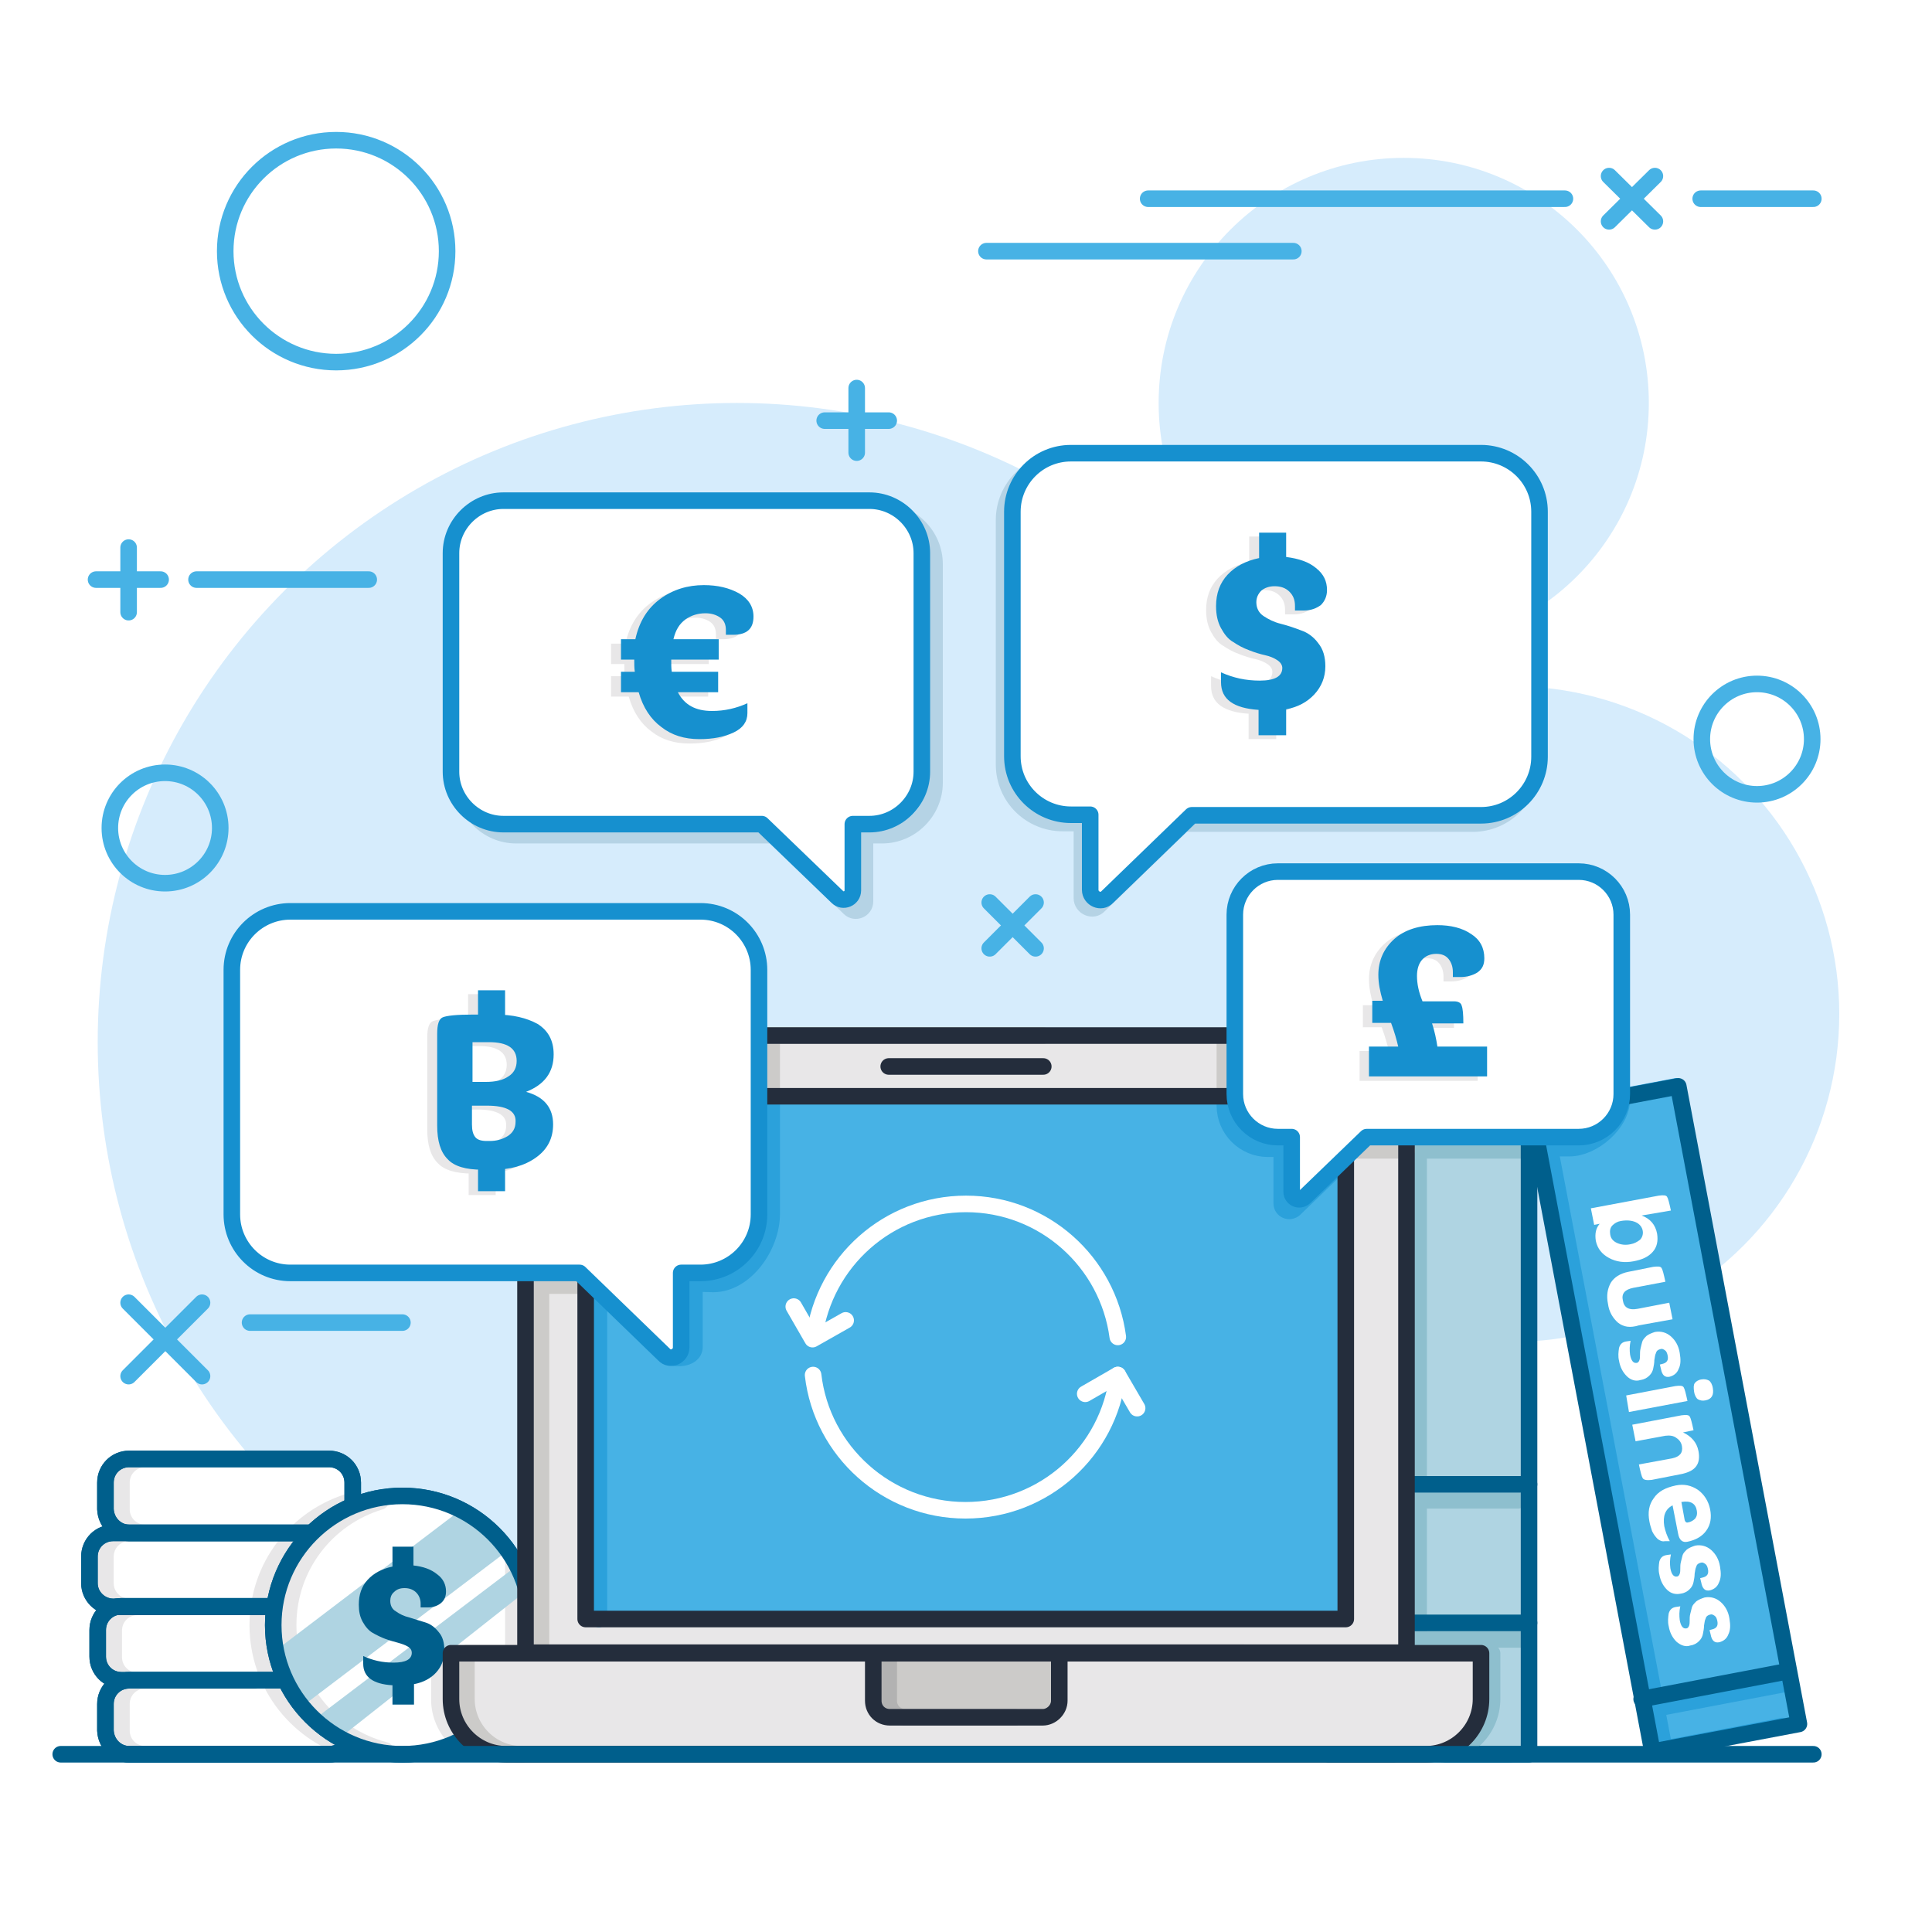 <svg viewBox="0 0 350 350" id="index-ico3" width="100%" height="100%">
<g id="фон">
<rect fill="#FFFFFF" width="350" height="350"></rect>
</g>
<g id="пятно">
<circle fill="#D6ECFC" cx="133.5" cy="188.8" r="115.8"></circle>
<circle fill="#D6ECFC" cx="273.8" cy="183.7" r="59.4"></circle>
<circle fill="#D6ECFC" cx="254.3" cy="73" r="44.4"></circle>
</g>
<g id="элементы">
<line fill="none" stroke="#47B2E5" stroke-width="3" stroke-linecap="round" stroke-linejoin="round" stroke-miterlimit="10" x1="208" y1="36" x2="283.5" y2="36"></line>
<line fill="none" stroke="#47B2E5" stroke-width="3" stroke-linecap="round" stroke-linejoin="round" stroke-miterlimit="10" x1="178.7" y1="45.5" x2="234.3" y2="45.5"></line>
<line fill="none" stroke="#47B2E5" stroke-width="3" stroke-linecap="round" stroke-linejoin="round" stroke-miterlimit="10" x1="308.1" y1="36" x2="328.5" y2="36"></line>
<line fill="none" stroke="#47B2E5" stroke-width="3" stroke-linecap="round" stroke-linejoin="round" stroke-miterlimit="10" x1="291.5" y1="31.9" x2="299.8" y2="40.1"></line>
<line fill="none" stroke="#47B2E5" stroke-width="3" stroke-linecap="round" stroke-linejoin="round" stroke-miterlimit="10" x1="291.5" y1="40.1" x2="299.8" y2="31.9"></line>
<line fill="none" stroke="#47B2E5" stroke-width="3" stroke-linecap="round" stroke-linejoin="round" stroke-miterlimit="10" x1="179.3" y1="163.5" x2="187.6" y2="171.8"></line>
<line fill="none" stroke="#47B2E5" stroke-width="3" stroke-linecap="round" stroke-linejoin="round" stroke-miterlimit="10" x1="179.3" y1="171.8" x2="187.6" y2="163.5"></line>
<line fill="none" stroke="#47B2E5" stroke-width="3" stroke-linecap="round" stroke-linejoin="round" stroke-miterlimit="10" x1="23.3" y1="236" x2="36.6" y2="249.3"></line>
<line fill="none" stroke="#47B2E5" stroke-width="3" stroke-linecap="round" stroke-linejoin="round" stroke-miterlimit="10" x1="23.3" y1="249.3" x2="36.6" y2="236"></line>
<line fill="none" stroke="#47B2E5" stroke-width="3" stroke-linecap="round" stroke-linejoin="round" stroke-miterlimit="10" x1="17.4" y1="105" x2="29.1" y2="105"></line>
<line fill="none" stroke="#47B2E5" stroke-width="3" stroke-linecap="round" stroke-linejoin="round" stroke-miterlimit="10" x1="23.3" y1="110.9" x2="23.3" y2="99.2"></line>
<line fill="none" stroke="#47B2E5" stroke-width="3" stroke-linecap="round" stroke-linejoin="round" stroke-miterlimit="10" x1="149.4" y1="76.2" x2="161" y2="76.2"></line>
<line fill="none" stroke="#47B2E5" stroke-width="3" stroke-linecap="round" stroke-linejoin="round" stroke-miterlimit="10" x1="155.2" y1="82" x2="155.2" y2="70.3"></line>
<line fill="none" stroke="#47B2E5" stroke-width="3" stroke-linecap="round" stroke-linejoin="round" stroke-miterlimit="10" x1="35.6" y1="105" x2="66.8" y2="105"></line>
<circle fill="none" stroke="#47B2E5" stroke-width="3" stroke-linecap="round" stroke-linejoin="round" stroke-miterlimit="10" cx="60.9" cy="45.5" r="20.1"></circle>
<circle fill="none" stroke="#47B2E5" stroke-width="3" stroke-linecap="round" stroke-linejoin="round" stroke-miterlimit="10" cx="318.3" cy="133.9" r="10"></circle>
<circle fill="none" stroke="#47B2E5" stroke-width="3" stroke-linecap="round" stroke-linejoin="round" stroke-miterlimit="10" cx="29.9" cy="150" r="10"></circle>
<line fill="none" stroke="#47B2E5" stroke-width="3" stroke-linecap="round" stroke-linejoin="round" stroke-miterlimit="10" x1="45.3" y1="239.6" x2="72.9" y2="239.6"></line>
</g>
<g id="книги_цвет">
<rect x="240.7" y="180.9" fill="#AFD4E2" width="36.3" height="136.5"></rect>
<rect x="288" y="197.8" transform="matrix(0.983 -0.186 0.186 0.983 -42.411 60.459)" fill="#47B2E5" width="27" height="117.5"></rect>
<polyline fill="none" stroke="#8EBFCE" stroke-width="3" stroke-linecap="round" stroke-linejoin="round" stroke-miterlimit="10" points="
		273.5,317.8 243.3,317.8 243.3,181.3 275.8,181.3 	"></polyline>
<line fill="none" stroke="#8EBFCE" stroke-width="3" stroke-linecap="round" stroke-linejoin="round" stroke-miterlimit="10" x1="242.5" y1="271.8" x2="275" y2="271.8"></line>
<line fill="none" stroke="#8EBFCE" stroke-width="3" stroke-linecap="round" stroke-linejoin="round" stroke-miterlimit="10" x1="242.5" y1="297" x2="275.8" y2="297"></line>
<polyline fill="none" stroke="#2BA1DB" stroke-width="3" stroke-linecap="round" stroke-linejoin="round" stroke-miterlimit="10" points="
		322.9,312.7 301.5,316.8 279.5,201.4 303.7,196.8 	"></polyline>
<line fill="none" stroke="#2BA1DB" stroke-width="3" stroke-linecap="round" stroke-linejoin="round" stroke-miterlimit="10" x1="298.4" y1="309.8" x2="323.6" y2="305"></line>
<line fill="none" stroke="#8EBFCE" stroke-width="3" stroke-linecap="round" stroke-linejoin="round" stroke-miterlimit="10" x1="254.8" y1="208.4" x2="275.8" y2="208.4"></line>
<path fill="none" stroke="#2BA1DB" stroke-width="3" stroke-linecap="round" stroke-linejoin="round" stroke-miterlimit="10" d="
		M278.6,208h5.7c4.3,0,9.5-4.5,9.5-8.8"></path>
<line fill="none" stroke="#8EBFCE" stroke-width="3" stroke-linecap="round" stroke-linejoin="round" stroke-miterlimit="10" x1="257" y1="207.9" x2="257" y2="297.7"></line>
</g>
<g id="книги">
<rect x="240.7" y="181.3" fill="none" stroke="#005F8C" stroke-width="3" stroke-linecap="round" stroke-linejoin="round" stroke-miterlimit="10" width="36.3" height="136.5"></rect>
<rect x="288" y="198.3" transform="matrix(0.983 -0.186 0.186 0.983 -42.491 60.467)" fill="none" stroke="#005F8C" stroke-width="3" stroke-linecap="round" stroke-linejoin="round" stroke-miterlimit="10" width="27" height="117.5"></rect>
<g>
<path fill="#FFFFFF" d="M297.4,220.2c1.6,0.6,2.5,1.7,2.8,3.3c0.2,1.3,0,2.4-0.8,3.3c-0.8,0.9-1.9,1.4-3.5,1.7
			c-1.6,0.3-3.1,0.1-4.4-0.6c-1.3-0.7-2.1-1.7-2.4-3.1c-0.2-1.3,0-2.3,0.7-3.1l-1,0.2l-0.6-3l12.3-2.3c0.8-0.1,1.3-0.1,1.5,0.2
			c0.2,0.3,0.4,1.1,0.7,2.5L297.4,220.2z M297.1,224.6c0.4-0.4,0.6-1,0.5-1.6c-0.1-0.7-0.6-1.3-1.3-1.6c-0.7-0.3-1.6-0.4-2.7-0.2
			c-0.6,0.1-1.1,0.4-1.5,0.8c-0.4,0.4-0.5,1-0.4,1.6c0.1,0.8,0.6,1.3,1.3,1.6c0.7,0.3,1.5,0.4,2.4,0.2
			C296,225.3,296.6,225,297.1,224.6z"></path>
<path fill="#FFFFFF" d="M293.1,239.6c-0.9-0.8-1.6-1.9-1.8-3.4c-0.3-1.5-0.1-2.7,0.5-3.8c0.6-1,1.7-1.7,3.2-2l4.5-0.9
			c0.8-0.1,1.3-0.1,1.5,0.2c0.2,0.3,0.4,1.1,0.7,2.5l-5.8,1.1c-1.5,0.3-2.2,1-1.9,2.3c0.2,1.3,1.1,1.8,2.7,1.5l5.7-1.1l0.6,3
			l-6.1,1.1C295.3,240.6,294.1,240.4,293.1,239.6z"></path>
<path fill="#FFFFFF" d="M294.7,249.3c-0.7-0.7-1.2-1.6-1.4-2.8c-0.2-0.8-0.1-1.6,0-2.3c0.2-0.7,0.6-1.1,1.4-1.2l0.7-0.1
			c-0.2,0.9-0.2,1.7-0.1,2.5c0.2,1.1,0.6,1.6,1.2,1.5c0.2,0,0.4-0.2,0.5-0.5c0.1-0.3,0.1-0.6,0.1-0.9c0-0.4,0-0.8,0.1-1.2
			c0.1-0.4,0.2-0.9,0.3-1.2c0.1-0.4,0.4-0.7,0.8-1.1c0.4-0.3,0.9-0.5,1.5-0.7c1.1-0.2,2.1,0.1,2.9,0.8c0.8,0.7,1.4,1.7,1.6,3
			c0.2,1.2,0.2,2.1-0.2,2.9c-0.3,0.8-0.9,1.2-1.6,1.4c-0.9,0.2-1.4-0.3-1.6-1.4l-0.2-0.8l0.4-0.1c0.9-0.2,1.2-0.7,1-1.6
			c-0.1-0.4-0.2-0.7-0.5-0.9c-0.3-0.2-0.5-0.3-0.8-0.2c-0.4,0.1-0.7,0.3-0.8,0.7c-0.2,0.4-0.2,0.8-0.3,1.3c0,0.5-0.1,1-0.2,1.5
			c-0.1,0.5-0.3,0.9-0.7,1.3c-0.4,0.4-0.9,0.7-1.6,0.8C296.3,250.3,295.4,250,294.7,249.3z"></path>
<path fill="#FFFFFF" d="M294.6,252.8l8.9-1.7c0.8-0.1,1.3-0.1,1.5,0.2c0.2,0.3,0.4,1.1,0.7,2.5l-10.6,2L294.6,252.8z M307.6,253.5
			c-0.3-0.2-0.6-0.7-0.7-1.4c-0.1-0.7-0.1-1.2,0.1-1.5c0.2-0.3,0.6-0.6,1.2-0.7c0.6-0.1,1,0,1.4,0.2c0.3,0.2,0.6,0.7,0.7,1.4
			c0.2,1.2-0.2,2-1.4,2.2C308.4,253.8,308,253.7,307.6,253.5z"></path>
<path fill="#FFFFFF" d="M297.6,267.8c-0.2-0.3-0.4-1.1-0.7-2.5l6-1.1c1.4-0.3,2-1,1.8-2.2c-0.1-0.6-0.4-1.1-1-1.5
			c-0.5-0.4-1.2-0.5-2-0.4l-5.4,1l-0.6-3l8.9-1.7c0.8-0.1,1.3-0.1,1.5,0.2c0.2,0.3,0.4,1.1,0.7,2.5l-1.9,0.4
			c1.5,0.7,2.5,1.8,2.8,3.4c0.2,1.1,0.1,2-0.4,2.7c-0.5,0.7-1.3,1.1-2.5,1.4l-5.6,1.1C298.3,268.2,297.8,268.1,297.6,267.8z"></path>
<path fill="#FFFFFF" d="M301.6,279.2c-0.5,0.1-0.9-0.1-1.3-0.4c-0.4-0.4-0.7-0.8-1-1.4c-0.2-0.6-0.4-1.2-0.5-1.8
			c-0.3-1.6-0.1-3,0.8-4.2c0.8-1.2,2.1-1.9,4-2.3c1.5-0.3,2.8,0,4,0.8c1.1,0.8,1.9,2,2.2,3.5c0.3,1.5,0.1,2.8-0.7,3.9
			c-0.7,1-1.9,1.7-3.4,2c-0.9,0.2-1.5-0.3-1.7-1.5l-1-5.1c-1.3,0.7-1.8,1.9-1.5,3.8c0.2,0.9,0.5,1.8,1,2.7L301.6,279.2z
			 M304.6,272.1l0.6,3.3c0.1,0.3,0.3,0.5,0.6,0.4c0.6-0.1,1-0.4,1.3-0.7c0.3-0.4,0.4-0.8,0.3-1.4
			C307.2,272.4,306.3,271.8,304.6,272.1z"></path>
<path fill="#FFFFFF" d="M302,288c-0.7-0.7-1.2-1.6-1.4-2.8c-0.2-0.8-0.1-1.6,0-2.3c0.2-0.7,0.6-1.1,1.4-1.2l0.7-0.1
			c-0.2,0.9-0.2,1.7-0.1,2.5c0.2,1.1,0.6,1.6,1.2,1.5c0.2,0,0.4-0.2,0.5-0.5c0.1-0.3,0.1-0.6,0.1-0.9c0-0.4,0-0.8,0.1-1.2
			c0.1-0.4,0.2-0.8,0.3-1.2c0.1-0.4,0.4-0.7,0.8-1.1c0.4-0.3,0.9-0.5,1.5-0.7c1.1-0.2,2.1,0.1,2.9,0.8c0.8,0.7,1.4,1.7,1.6,3
			c0.2,1.2,0.2,2.1-0.2,2.9c-0.3,0.8-0.9,1.2-1.6,1.4c-0.9,0.2-1.4-0.3-1.6-1.4l-0.2-0.8l0.4-0.1c0.9-0.2,1.2-0.7,1-1.6
			c-0.1-0.4-0.2-0.7-0.5-0.9c-0.3-0.2-0.5-0.3-0.8-0.2c-0.4,0.1-0.7,0.3-0.8,0.7c-0.2,0.4-0.2,0.8-0.3,1.3c0,0.5-0.1,1-0.2,1.5
			c-0.1,0.5-0.3,0.9-0.7,1.3c-0.4,0.4-0.9,0.7-1.6,0.8C303.6,288.9,302.7,288.7,302,288z"></path>
<path fill="#FFFFFF" d="M303.7,297.4c-0.7-0.7-1.2-1.6-1.4-2.8c-0.2-0.8-0.1-1.6,0-2.3c0.2-0.7,0.6-1.1,1.4-1.2l0.7-0.1
			c-0.2,0.9-0.2,1.7-0.1,2.5c0.2,1.1,0.6,1.6,1.2,1.5c0.2,0,0.4-0.2,0.5-0.5c0.1-0.3,0.1-0.6,0.1-0.9c0-0.4,0-0.8,0.1-1.2
			c0.1-0.4,0.2-0.8,0.3-1.2c0.1-0.4,0.4-0.7,0.8-1.1c0.4-0.3,0.9-0.5,1.5-0.7c1.1-0.2,2.1,0.1,2.9,0.8c0.8,0.7,1.4,1.7,1.6,3
			c0.2,1.2,0.2,2.1-0.2,2.9c-0.3,0.8-0.9,1.2-1.6,1.4c-0.9,0.2-1.4-0.3-1.6-1.4l-0.2-0.8l0.4-0.1c0.9-0.2,1.2-0.7,1-1.6
			c-0.1-0.4-0.2-0.7-0.5-0.9c-0.3-0.2-0.5-0.3-0.8-0.2c-0.4,0.1-0.7,0.3-0.8,0.7c-0.2,0.4-0.2,0.8-0.3,1.3c0,0.5-0.1,1-0.2,1.5
			c-0.1,0.5-0.3,0.9-0.7,1.3c-0.4,0.4-0.9,0.7-1.6,0.8C305.4,298.4,304.5,298.1,303.7,297.4z"></path>
</g>
<line fill="none" stroke="#005F8C" stroke-width="3" stroke-linecap="round" stroke-linejoin="round" stroke-miterlimit="10" x1="322.6" y1="303" x2="297.4" y2="307.8"></line>
<line fill="none" stroke="#005F8C" stroke-width="3" stroke-linecap="round" stroke-linejoin="round" stroke-miterlimit="10" x1="277" y1="268.9" x2="240.7" y2="268.9"></line>
<line fill="none" stroke="#005F8C" stroke-width="3" stroke-linecap="round" stroke-linejoin="round" stroke-miterlimit="10" x1="277" y1="294" x2="240.7" y2="294"></line>
</g>
<g id="монеты">
<path fill="#FFFFFF" d="M23.4,317.8h36.2c2.4,0,4.3-1.9,4.3-4.3v-4.8c0-2.4-1.9-4.3-4.3-4.3H23.4c-2.4,0-4.3,1.9-4.3,4.3v4.8
		C19.2,315.9,21.1,317.8,23.4,317.8z"></path>
<path fill="#FFFFFF" d="M22,304.4h36.2c2.4,0,4.3-1.9,4.3-4.3v-4.8c0-2.4-1.9-4.3-4.3-4.3H22c-2.4,0-4.3,1.9-4.3,4.3v4.8
		C17.7,302.5,19.6,304.4,22,304.4z"></path>
<path fill="#FFFFFF" d="M20.5,291.1h36.2c2.4,0,4.3-1.9,4.3-4.3V282c0-2.4-1.9-4.3-4.3-4.3H20.5c-2.4,0-4.3,1.9-4.3,4.3v4.8
		C16.2,289.2,18.2,291.1,20.5,291.1z"></path>
<path fill="#FFFFFF" d="M23.4,277.7h36.2c2.4,0,4.3-1.9,4.3-4.3v-4.8c0-2.4-1.9-4.3-4.3-4.3H23.4c-2.4,0-4.3,1.9-4.3,4.3v4.8
		C19.2,275.8,21.1,277.7,23.4,277.7z"></path>
<path fill="none" stroke="#E8E7E8" stroke-width="3" stroke-linecap="round" stroke-linejoin="round" stroke-miterlimit="10" d="
		M64.3,317.1c-10.1-2.6-17.6-11.7-17.6-22.7c0-10.6,7-19.5,16.7-22.4"></path>
<path fill="none" stroke="#E8E7E8" stroke-width="3" stroke-linecap="round" stroke-linejoin="round" stroke-miterlimit="10" d="
		M46.9,304.4H26.3c-2.4,0-4.3,1.9-4.3,4.3v4.8c0,2.4,1.9,4.3,4.3,4.3h23.2"></path>
<path fill="none" stroke="#E8E7E8" stroke-width="3" stroke-linecap="round" stroke-linejoin="round" stroke-miterlimit="10" d="
		M44.4,291.1H24.9c-2.4,0-4.3,1.9-4.3,4.3v4.8c0,2.4,1.9,4.3,4.3,4.3h21.2"></path>
<path fill="none" stroke="#E8E7E8" stroke-width="3" stroke-linecap="round" stroke-linejoin="round" stroke-miterlimit="10" d="
		M48.5,277.7H23.4c-2.4,0-4.3,1.9-4.3,4.3v4.8c0,2.4,1.9,4.3,4.3,4.3h21.7"></path>
<path fill="none" stroke="#E8E7E8" stroke-width="3" stroke-linecap="round" stroke-linejoin="round" stroke-miterlimit="10" d="
		M51.2,264.3H26.3c-2.4,0-4.3,1.9-4.3,4.3v4.8c0,2.4,1.9,4.3,4.3,4.3h23.2"></path>
<path fill="none" stroke="#005F8C" stroke-width="3" stroke-linecap="round" stroke-linejoin="round" stroke-miterlimit="10" d="
		M23.4,317.8h36.2c2.4,0,4.3-1.9,4.3-4.3v-4.8c0-2.4-1.9-4.3-4.3-4.3H23.4c-2.4,0-4.3,1.9-4.3,4.3v4.8
		C19.2,315.9,21.1,317.8,23.4,317.8z"></path>
<path fill="none" stroke="#005F8C" stroke-width="3" stroke-linecap="round" stroke-linejoin="round" stroke-miterlimit="10" d="
		M22,304.4h36.2c2.4,0,4.3-1.9,4.3-4.3v-4.8c0-2.4-1.9-4.3-4.3-4.3H22c-2.4,0-4.3,1.9-4.3,4.3v4.8C17.7,302.5,19.6,304.4,22,304.4z"></path>
<path fill="none" stroke="#005F8C" stroke-width="3" stroke-linecap="round" stroke-linejoin="round" stroke-miterlimit="10" d="
		M20.5,291.1h36.2c2.4,0,4.3-1.9,4.3-4.3V282c0-2.4-1.9-4.3-4.3-4.3H20.5c-2.4,0-4.3,1.9-4.3,4.3v4.8
		C16.2,289.2,18.2,291.1,20.5,291.1z"></path>
<path fill="none" stroke="#005F8C" stroke-width="3" stroke-linecap="round" stroke-linejoin="round" stroke-miterlimit="10" d="
		M23.4,277.7h36.2c2.4,0,4.3-1.9,4.3-4.3v-4.8c0-2.4-1.9-4.3-4.3-4.3H23.4c-2.4,0-4.3,1.9-4.3,4.3v4.8
		C19.2,275.8,21.1,277.7,23.4,277.7z"></path>
<path fill="none" stroke="#005F8C" stroke-width="3" stroke-linecap="round" stroke-linejoin="round" stroke-miterlimit="10" d="
		M23.4,317.8h36.2c2.4,0,4.3-1.9,4.3-4.3v-4.8c0-2.4-1.9-4.3-4.3-4.3H23.4c-2.4,0-4.3,1.9-4.3,4.3v4.8
		C19.2,315.9,21.1,317.8,23.4,317.8z"></path>
<path fill="none" stroke="#005F8C" stroke-width="3" stroke-linecap="round" stroke-linejoin="round" stroke-miterlimit="10" d="
		M22,304.4h36.2c2.4,0,4.3-1.9,4.3-4.3v-4.8c0-2.4-1.9-4.3-4.3-4.3H22c-2.4,0-4.3,1.9-4.3,4.3v4.8C17.7,302.5,19.6,304.4,22,304.4z"></path>
<path fill="none" stroke="#005F8C" stroke-width="3" stroke-linecap="round" stroke-linejoin="round" stroke-miterlimit="10" d="
		M20.5,291.1h36.2c2.4,0,4.3-1.9,4.3-4.3V282c0-2.4-1.9-4.3-4.3-4.3H20.5c-2.4,0-4.3,1.9-4.3,4.3v4.8
		C16.2,289.2,18.2,291.1,20.5,291.1z"></path>
<path fill="none" stroke="#005F8C" stroke-width="3" stroke-linecap="round" stroke-linejoin="round" stroke-miterlimit="10" d="
		M23.4,277.7h36.2c2.4,0,4.3-1.9,4.3-4.3v-4.8c0-2.4-1.9-4.3-4.3-4.3H23.4c-2.4,0-4.3,1.9-4.3,4.3v4.8
		C19.2,275.8,21.1,277.7,23.4,277.7z"></path>
<circle fill="none" stroke="#005F8C" stroke-width="3" stroke-linecap="round" stroke-linejoin="round" stroke-miterlimit="10" cx="72.9" cy="294.4" r="23.4"></circle>
<circle fill="#FFFFFF" cx="72.9" cy="294.4" r="23.4"></circle>
<path fill="none" stroke="#E8E7E8" stroke-width="3" stroke-linecap="round" stroke-linejoin="round" stroke-miterlimit="10" d="
		M82.6,315c-1.8-1.8-3-4.3-3-7.1v-8.3h10.1"></path>
<line fill="none" stroke="#E8E7E8" stroke-width="3" stroke-linecap="round" stroke-linejoin="round" stroke-miterlimit="10" x1="93" y1="283.3" x2="93" y2="298.9"></line>
<path fill="none" stroke="#E8E7E8" stroke-width="3" stroke-linecap="round" stroke-linejoin="round" stroke-miterlimit="10" d="
		M69.8,317.1c-10.1-2.6-17.6-11.7-17.6-22.7c0-10.6,7-19.5,16.7-22.4"></path>
<polyline fill="#AFD4E2" points="61.1,315.2 95.6,288 93.3,283.9 56.5,311.8 	"></polyline>
<polyline fill="#AFD4E2" points="54.5,309.3 91.2,281.5 84.3,272.9 48.9,299.8 	"></polyline>
<circle fill="none" stroke="#005F8C" stroke-width="3" stroke-linecap="round" stroke-linejoin="round" stroke-miterlimit="10" cx="72.9" cy="294.4" r="23.4"></circle>
<g>
<path fill="#005F8C" d="M71.1,308.7v-3.4c-3.5-0.2-5.3-1.5-5.3-3.9V300c1.7,0.8,3.5,1.2,5.5,1.2c2.2,0,3.3-0.6,3.3-1.8
			c0-0.4-0.2-0.8-0.7-1.1c-0.5-0.3-1.1-0.5-1.8-0.7c-0.7-0.2-1.5-0.4-2.3-0.7c-0.8-0.3-1.6-0.7-2.3-1.1c-0.7-0.4-1.3-1.1-1.8-2
			c-0.5-0.9-0.7-1.9-0.7-3.1c0-1.8,0.5-3.3,1.6-4.5c1.1-1.2,2.6-2,4.5-2.4v-3.6h3.8v3.4c1.8,0.2,3.2,0.7,4.3,1.6
			c1.1,0.8,1.6,1.9,1.6,3.1c0,0.9-0.3,1.6-0.9,2.1c-0.6,0.5-1.4,0.8-2.4,0.8h-1.3v-0.7c0-0.8-0.3-1.5-0.8-2
			c-0.5-0.5-1.2-0.8-2.1-0.8c-0.8,0-1.4,0.2-1.9,0.7c-0.5,0.4-0.7,1-0.7,1.6c0,0.8,0.3,1.5,1,1.9c0.7,0.5,1.5,0.9,2.4,1.1
			c0.9,0.3,1.9,0.6,2.9,0.9c1,0.3,1.8,0.9,2.5,1.8c0.7,0.8,1,1.9,1,3.3c0,1.6-0.5,2.9-1.5,4c-1,1.1-2.4,1.8-4,2.1v3.7H71.1z"></path>
</g>
</g>
<g id="ноут_цвет">
<path fill="#FFFFFF" d="M191.8,299.5h76.4v8.3c0,5.5-4.5,10-10,10H91.7c-5.5,0-10-4.5-10-10v-8.3h76.4"></path>
<path fill="#E8E7E8" d="M247.1,187.6H102.8c-4.2,0-7.6,3.4-7.6,7.6v104.2h159.6V195.2C254.8,191,251.4,187.6,247.1,187.6z"></path>
<rect x="106.1" y="198.6" fill="#47B2E5" width="137.7" height="94.7"></rect>
<path fill="#E8E7E8" d="M191.9,299.5h76.4v8.3c0,5.5-4.5,10-10,10H91.8c-5.5,0-10-4.5-10-10v-8.3h76.4"></path>
<path fill="#CCCBC9" d="M188.9,311.1h-27.7c-1.7,0-3-1.3-3-3v-8.6h33.7v8.6C191.9,309.7,190.5,311.1,188.9,311.1z"></path>
<path fill="none" stroke="#CCCBC9" stroke-width="3" stroke-linecap="round" stroke-linejoin="round" stroke-miterlimit="10" d="
		M189,187.6h-83.4c-4.2,0-7.6,3.4-7.6,7.6v104.2h127.2"></path>
<path fill="none" stroke="#CCCBC9" stroke-width="3" stroke-linecap="round" stroke-linejoin="round" stroke-miterlimit="10" d="
		M94.5,317.8c-5.5,0-10-4.5-10-10v-8.3h76.4"></path>
<path fill="none" stroke="#B2B2B2" stroke-width="3" stroke-linecap="round" stroke-linejoin="round" stroke-miterlimit="10" d="
		M183.9,311.1h-19.9c-1.7,0-3-1.3-3-3v-8.6h20.2"></path>
<line fill="none" stroke="#2BA1DB" stroke-width="3" stroke-linecap="round" stroke-linejoin="round" stroke-miterlimit="10" x1="108.5" y1="198.6" x2="108.5" y2="293.3"></line>
<path fill="none" stroke="#2BA1DB" stroke-width="3" stroke-linecap="round" stroke-linejoin="round" stroke-miterlimit="10" d="
		M139.8,200v19.9c0,5.9-4.8,12.7-10.6,12.7l-3.4-0.1l0,11.5c0,2.4-4.1,2.4-5.3,1.3"></path>
<line fill="none" stroke="#CCCBC9" stroke-width="3" stroke-linecap="round" stroke-linejoin="round" stroke-miterlimit="10" x1="139.8" y1="197.8" x2="139.8" y2="188.3"></line>
<path fill="none" stroke="#2BA1DB" stroke-width="3" stroke-linecap="round" stroke-linejoin="round" stroke-miterlimit="10" d="
		M221.9,199.3v1c0,4.3,3.5,7.8,7.8,7.8h2.5l0,9.9c0,1.2,1.4,1.8,2.3,1c0,0,5.5-5.3,8.8-8.5"></path>
<line fill="none" stroke="#CCCBC9" stroke-width="3" stroke-linecap="round" stroke-linejoin="round" stroke-miterlimit="10" x1="221.9" y1="198.2" x2="221.9" y2="187.6"></line>
<line fill="none" stroke="#CCCBC9" stroke-width="3" stroke-linecap="round" stroke-linejoin="round" stroke-miterlimit="10" x1="245.8" y1="208.4" x2="254.8" y2="208.4"></line>
<path fill="none" stroke="#8EBFCE" stroke-width="3" stroke-linecap="round" stroke-linejoin="round" stroke-miterlimit="10" d="
		M251.4,299.5l18.9,0v8.3c0,5.5-4.5,10-10,10h-7.2"></path>
<line fill="none" stroke="#CCCBC9" stroke-width="3" stroke-linecap="round" stroke-linejoin="round" stroke-miterlimit="10" x1="95.6" y1="232.9" x2="105.3" y2="232.9"></line>
</g>
<g id="ноут">
<path fill="none" stroke="#242D3C" stroke-width="3" stroke-linecap="round" stroke-linejoin="round" stroke-miterlimit="10" d="
		M191.9,299.5h76.4v8.3c0,5.5-4.5,10-10,10H91.7c-5.5,0-10-4.5-10-10v-8.3h76.4"></path>
<path fill="none" stroke="#CCCBC9" stroke-width="3" stroke-linecap="round" stroke-linejoin="round" stroke-miterlimit="10" d="
		M194.6,299.5"></path>
<path fill="none" stroke="#242D3C" stroke-width="3" stroke-linecap="round" stroke-linejoin="round" stroke-miterlimit="10" d="
		M247.2,187.6H102.8c-4.2,0-7.6,3.4-7.6,7.6v104.2h159.6V195.2C254.8,191,251.4,187.6,247.2,187.6z"></path>
<rect x="106.1" y="198.6" fill="none" stroke="#242D3C" stroke-width="3" stroke-linecap="round" stroke-linejoin="round" stroke-miterlimit="10" width="137.7" height="94.7"></rect>
<path fill="none" stroke="#242D3C" stroke-width="3" stroke-linecap="round" stroke-linejoin="round" stroke-miterlimit="10" d="
		M188.9,311.1h-27.7c-1.7,0-3-1.3-3-3v-8.6h33.7v8.6C191.9,309.7,190.5,311.1,188.9,311.1z"></path>
<line fill="none" stroke="#242D3C" stroke-width="3" stroke-linecap="round" stroke-linejoin="round" stroke-miterlimit="10" x1="161" y1="193.2" x2="189" y2="193.2"></line>
<path fill="none" stroke="#FFFFFF" stroke-width="3" stroke-linecap="round" stroke-linejoin="round" stroke-miterlimit="10" d="
		M202.5,249.1c-1.6,13.8-13.3,24.5-27.6,24.5c-14.2,0-26-10.7-27.6-24.5"></path>
<path fill="none" stroke="#FFFFFF" stroke-width="3" stroke-linecap="round" stroke-linejoin="round" stroke-miterlimit="10" d="
		M147.5,242.2c1.8-13.6,13.4-24.1,27.5-24.1c14.1,0,25.7,10.5,27.5,24.1"></path>
<polyline fill="none" stroke="#FFFFFF" stroke-width="3" stroke-linecap="round" stroke-linejoin="round" stroke-miterlimit="10" points="
		153.2,239.2 147.2,242.6 143.8,236.7 	"></polyline>
<polyline fill="none" stroke="#FFFFFF" stroke-width="3" stroke-linecap="round" stroke-linejoin="round" stroke-miterlimit="10" points="
		196.6,252.5 202.5,249.1 206,255.1 	"></polyline>
</g>
<g id="баблспич_цвет">
<path fill="none" stroke="#B5D3E5" stroke-width="3" stroke-linecap="round" stroke-linejoin="round" stroke-miterlimit="10" d="
		M196,149.2l0,13.5c0,1.6,2,2.5,3.1,1.3l15.3-14.8h52.4c5.9,0,10.6-4.8,10.6-10.6V94.2c0-5.9-4.8-10.6-10.6-10.6h-74.3
		c-5.9,0-10.6,4.8-10.6,10.6v44.3c0,5.9,4.8,10.6,10.6,10.6H196z"></path>
<path fill="none" stroke="#B5D3E5" stroke-width="3" stroke-linecap="round" stroke-linejoin="round" stroke-miterlimit="10" d="
		M156.7,151.3l0,12c0,1.5-1.8,2.2-2.8,1.2l-13.7-13.2H93.5c-5.2,0-9.5-4.3-9.5-9.5v-39.6c0-5.2,4.3-9.5,9.5-9.5h66.3
		c5.2,0,9.5,4.3,9.5,9.5v39.6c0,5.2-4.3,9.5-9.5,9.5H156.7z"></path>
<path fill="#FFFFFF" d="M197.7,147.7l0,13.5c0,1.6,2,2.5,3.1,1.3l15.3-14.8h52.4c5.9,0,10.6-4.8,10.6-10.6V92.7
		c0-5.9-4.8-10.6-10.6-10.6h-74.3c-5.9,0-10.6,4.8-10.6,10.6V137c0,5.9,4.8,10.6,10.6,10.6H197.7z"></path>
<path fill="#FFFFFF" d="M234.2,206l0,9.9c0,1.2,1.4,1.8,2.3,1l11.3-10.9h38.5c4.3,0,7.8-3.5,7.8-7.8v-32.5c0-4.3-3.5-7.8-7.8-7.8
		h-54.5c-4.3,0-7.8,3.5-7.8,7.8v32.5c0,4.3,3.5,7.8,7.8,7.8H234.2z"></path>
<path fill="#FFFFFF" d="M123.7,230.6l0,13.5c0,1.6-2,2.5-3.1,1.3l-15.3-14.8H52.8c-5.9,0-10.6-4.8-10.6-10.6v-44.3
		c0-5.9,4.8-10.6,10.6-10.6h74.3c5.9,0,10.6,4.8,10.6,10.6v44.3c0,5.9-4.8,10.6-10.6,10.6H123.7z"></path>
<path fill="#FFFFFF" d="M154.7,149.3l0,12c0,1.5-1.8,2.2-2.8,1.2l-13.7-13.2H91.5c-5.2,0-9.5-4.3-9.5-9.5v-39.6
		c0-5.2,4.3-9.5,9.5-9.5h66.3c5.2,0,9.5,4.3,9.5,9.5v39.6c0,5.2-4.3,9.5-9.5,9.5H154.7z"></path>
</g>
<g id="баблспич">
<g>
<path fill="#E8E7E8" d="M121,126.2c1.2,2.3,3.2,3.4,6.2,3.4c2.3,0,4.4-0.5,6.4-1.4v1.8c0,1.5-0.8,2.7-2.5,3.5
			c-1.7,0.8-3.7,1.2-6.2,1.2c-2.7,0-5-0.7-6.9-2.2c-1.9-1.4-3.3-3.5-4.1-6.3h-3.2v-3.7h2.5c-0.1-0.7-0.1-1.4-0.1-2.2h-2.4v-3.7h2.6
			c0.7-3.2,2.2-5.6,4.5-7.3c2.3-1.7,5-2.5,7.9-2.5c2.5,0,4.6,0.5,6.4,1.5c1.7,1,2.6,2.4,2.6,4.2c0,2.2-1.2,3.3-3.7,3.3h-1.3v-0.9
			c0-0.9-0.3-1.7-1-2.2c-0.7-0.5-1.6-0.8-2.7-0.8c-1.4,0-2.6,0.4-3.6,1.1c-1.1,0.8-1.8,1.9-2.2,3.6h8.2v3.7h-8.6
			c0,0.8,0,1.6,0.1,2.2h8.4v3.7H121z"></path>
</g>
<g>
<path fill="#E8E7E8" d="M257.7,186.1c0.5,1.5,0.8,3,1,4.3h9v5.4h-21.4v-5.4h5.3c-0.3-1.3-0.7-2.7-1.3-4.3h-3.4v-4h1.9
			c-0.5-1.7-0.8-3.2-0.8-4.7c0-2.6,1-4.8,2.9-6.5c1.9-1.7,4.6-2.5,7.8-2.5c2.4,0,4.5,0.5,6.1,1.6c1.6,1,2.4,2.5,2.4,4.4
			c0,1.2-0.4,2-1.3,2.6c-0.8,0.5-1.9,0.8-3,0.8h-1.4v-0.9c0-1-0.3-1.8-0.8-2.4c-0.5-0.6-1.2-0.9-2.2-0.9c-1.1,0-2,0.4-2.6,1.1
			c-0.6,0.7-0.9,1.7-0.9,2.9c0,1.4,0.3,2.9,1,4.6h5.7c0.8,0,1.3,0.3,1.4,0.8c0.2,0.5,0.3,1.6,0.3,3.2H257.7z"></path>
</g>
<g>
<path fill="#E8E7E8" d="M226.2,133.6v-4.3c-4.5-0.3-6.8-1.9-6.8-5v-1.8c2.2,1,4.5,1.5,7,1.5c2.8,0,4.1-0.8,4.1-2.3
			c0-0.5-0.3-1-0.9-1.4c-0.6-0.4-1.3-0.7-2.2-0.9c-0.9-0.2-1.9-0.5-2.9-0.9c-1.1-0.4-2-0.9-2.9-1.5c-0.9-0.5-1.6-1.4-2.2-2.5
			c-0.6-1.1-0.9-2.4-0.9-4c0-2.3,0.7-4.2,2.1-5.7c1.4-1.5,3.3-2.5,5.7-3v-4.6h4.9v4.4c2.3,0.3,4.1,0.9,5.4,2c1.4,1.1,2,2.4,2,4
			c0,1.1-0.4,2-1.1,2.7c-0.8,0.6-1.8,1-3.1,1h-1.6v-0.8c0-1.1-0.3-1.9-1-2.6c-0.7-0.7-1.6-1-2.7-1c-1,0-1.8,0.3-2.4,0.8
			c-0.6,0.6-0.9,1.3-0.9,2.1c0,1,0.4,1.9,1.3,2.5c0.9,0.6,1.9,1.1,3.1,1.4c1.2,0.3,2.4,0.7,3.7,1.2c1.2,0.4,2.3,1.2,3.1,2.3
			c0.9,1.1,1.3,2.5,1.3,4.2c0,2-0.7,3.7-2,5.1c-1.3,1.4-3,2.3-5.1,2.7v4.7H226.2z"></path>
</g>
<g>
<g>
<path fill="#E8E7E8" d="M84.5,210.1c0,0.2-0.1,0.3-0.1,0.5c0.2,0,0.3,0,0.5,0.1v5.8h4.9v-6.3c0.1,0,0.2-0.1,0.3-0.1H84.5z"></path>
</g>
<g>
<rect x="84.8" y="180.1" fill="#E8E7E8" width="4.9" height="6.8"></rect>
</g>
<g>
<path fill="#E8E7E8" d="M95.3,210.4c-2.1,1.5-4.7,2.2-7.8,2.2h-2c-2.9,0-5-0.6-6.2-1.9c-1.3-1.3-1.9-3.3-1.9-6.1V188
				c0-1.7,0.3-2.7,1-3c0.7-0.3,2.5-0.5,5.4-0.5h4.2c3.1,0,5.6,0.6,7.6,1.7c1.9,1.2,2.9,3,2.9,5.5c0,3.3-1.7,5.5-5,6.8
				c3.3,0.9,4.9,2.9,4.9,5.9C98.4,207,97.4,208.9,95.3,210.4z M86.8,189.5h-3v7.2h2.4c1.7,0,3.1-0.3,4.1-1c1-0.6,1.5-1.6,1.5-2.8
				C91.8,190.7,90.2,189.5,86.8,189.5z M86.5,201h-2.7v3.4c0,1.1,0.2,1.8,0.6,2.3c0.4,0.5,1.1,0.7,2.1,0.7h0.5
				c1.3,0,2.3-0.3,3.3-0.9c0.9-0.6,1.4-1.4,1.4-2.6C91.8,202,90,201,86.5,201z"></path>
</g>
</g>
<path fill="none" stroke="#1690CF" stroke-width="3" stroke-linecap="round" stroke-linejoin="round" stroke-miterlimit="10" d="
		M197.5,147.7l0,13.5c0,1.6,2,2.5,3.1,1.3l15.3-14.8h52.4c5.9,0,10.6-4.8,10.6-10.6V92.7c0-5.9-4.8-10.6-10.6-10.6h-74.3
		c-5.9,0-10.6,4.8-10.6,10.6V137c0,5.9,4.8,10.6,10.6,10.6H197.5z"></path>
<path fill="none" stroke="#1690CF" stroke-width="3" stroke-linecap="round" stroke-linejoin="round" stroke-miterlimit="10" d="
		M234,206l0,9.9c0,1.2,1.4,1.8,2.3,1c0,0,11.3-10.9,11.3-10.9H286c4.3,0,7.8-3.5,7.8-7.8v-32.5c0-4.3-3.5-7.8-7.8-7.8h-54.5
		c-4.3,0-7.8,3.5-7.8,7.8v32.5c0,4.3,3.5,7.8,7.8,7.8H234z"></path>
<path fill="none" stroke="#1690CF" stroke-width="3" stroke-linecap="round" stroke-linejoin="round" stroke-miterlimit="10" d="
		M123.4,230.6l0,13.5c0,1.6-2,2.5-3.1,1.3L105,230.6H52.6c-5.9,0-10.6-4.8-10.6-10.6v-44.3c0-5.9,4.8-10.6,10.6-10.6h74.3
		c5.9,0,10.6,4.8,10.6,10.6v44.3c0,5.9-4.8,10.6-10.6,10.6H123.4z"></path>
<path fill="none" stroke="#1690CF" stroke-width="3" stroke-linecap="round" stroke-linejoin="round" stroke-miterlimit="10" d="
		M154.5,149.3l0,12c0,1.5-1.8,2.2-2.8,1.2L138,149.3H91.2c-5.2,0-9.5-4.3-9.5-9.5v-39.6c0-5.2,4.3-9.5,9.5-9.5h66.3
		c5.2,0,9.5,4.3,9.5,9.5v39.6c0,5.2-4.3,9.5-9.5,9.5H154.5z"></path>
<g>
<path fill="#1690CF" d="M122.8,125.4c1.2,2.3,3.2,3.4,6.2,3.4c2.3,0,4.4-0.5,6.4-1.4v1.8c0,1.5-0.8,2.7-2.5,3.5
			c-1.7,0.8-3.7,1.2-6.2,1.2c-2.7,0-5-0.7-6.9-2.2c-1.9-1.4-3.3-3.5-4.1-6.3h-3.2v-3.7h2.5c-0.1-0.7-0.1-1.4-0.1-2.2h-2.4v-3.7h2.6
			c0.7-3.2,2.2-5.6,4.5-7.3c2.3-1.7,5-2.5,7.9-2.5c2.5,0,4.6,0.5,6.4,1.5c1.7,1,2.6,2.4,2.6,4.2c0,2.2-1.2,3.3-3.7,3.3h-1.3v-0.9
			c0-0.9-0.3-1.7-1-2.2c-0.7-0.5-1.6-0.8-2.7-0.8c-1.4,0-2.6,0.4-3.6,1.1c-1.1,0.8-1.8,1.9-2.2,3.6h8.2v3.7h-8.6
			c0,0.8,0,1.6,0.1,2.2h8.4v3.7H122.8z"></path>
</g>
<g>
<path fill="#1690CF" d="M259.4,185.3c0.5,1.5,0.8,3,1,4.3h9v5.4h-21.4v-5.4h5.3c-0.3-1.3-0.7-2.7-1.3-4.3h-3.4v-4h1.9
			c-0.5-1.7-0.8-3.2-0.8-4.7c0-2.6,1-4.8,2.9-6.5c1.9-1.7,4.6-2.5,7.8-2.5c2.4,0,4.5,0.5,6.1,1.6c1.6,1,2.4,2.5,2.4,4.4
			c0,1.2-0.4,2-1.3,2.6c-0.8,0.5-1.9,0.8-3,0.8h-1.4v-0.9c0-1-0.3-1.8-0.8-2.4c-0.5-0.6-1.2-0.9-2.2-0.9c-1.1,0-2,0.4-2.6,1.1
			c-0.6,0.7-0.9,1.7-0.9,2.9c0,1.4,0.3,2.9,1,4.6h5.7c0.8,0,1.3,0.3,1.4,0.8c0.2,0.5,0.3,1.6,0.3,3.2H259.4z"></path>
</g>
<g>
<path fill="#1690CF" d="M228,132.9v-4.3c-4.5-0.3-6.8-1.9-6.8-5v-1.8c2.2,1,4.5,1.5,7,1.5c2.8,0,4.1-0.8,4.1-2.3
			c0-0.5-0.3-1-0.9-1.4c-0.6-0.4-1.3-0.7-2.2-0.9c-0.9-0.2-1.9-0.5-2.9-0.9c-1.1-0.4-2-0.9-2.9-1.5c-0.9-0.5-1.6-1.4-2.2-2.5
			c-0.6-1.1-0.9-2.4-0.9-4c0-2.3,0.7-4.2,2.1-5.7c1.4-1.5,3.3-2.5,5.7-3v-4.6h4.9v4.4c2.3,0.3,4.1,0.9,5.4,2c1.4,1.1,2,2.4,2,4
			c0,1.1-0.4,2-1.1,2.7c-0.8,0.6-1.8,1-3.1,1h-1.6v-0.8c0-1.1-0.3-1.9-1-2.6c-0.7-0.7-1.6-1-2.7-1c-1,0-1.8,0.3-2.4,0.8
			c-0.6,0.6-0.9,1.3-0.9,2.1c0,1,0.4,1.9,1.3,2.5c0.9,0.6,1.9,1.1,3.1,1.4c1.2,0.3,2.4,0.7,3.7,1.2c1.2,0.4,2.3,1.2,3.1,2.3
			c0.9,1.1,1.3,2.5,1.3,4.2c0,2-0.7,3.7-2,5.1c-1.3,1.4-3,2.3-5.1,2.7v4.7H228z"></path>
</g>
<g>
<g>
<path fill="#1690CF" d="M86.2,209.4c0,0.2-0.1,0.3-0.1,0.5c0.2,0,0.3,0,0.5,0.1v5.8h4.9v-6.3c0.1,0,0.2-0.1,0.3-0.1H86.2z"></path>
</g>
<g>
<rect x="86.6" y="179.4" fill="#1690CF" width="4.9" height="6.8"></rect>
</g>
<g>
<path fill="#1690CF" d="M97.1,209.7c-2.1,1.5-4.7,2.2-7.8,2.2h-2c-2.9,0-5-0.6-6.2-1.9c-1.3-1.3-1.9-3.3-1.9-6.1v-16.6
				c0-1.7,0.3-2.7,1-3c0.7-0.3,2.5-0.5,5.4-0.5h4.2c3.1,0,5.6,0.6,7.6,1.7c1.9,1.2,2.9,3,2.9,5.5c0,3.3-1.7,5.5-5,6.8
				c3.3,0.9,4.9,2.9,4.9,5.9C100.2,206.2,99.2,208.2,97.1,209.7z M88.6,188.8h-3v7.2H88c1.7,0,3.1-0.3,4.1-1c1-0.6,1.5-1.6,1.5-2.8
				C93.6,189.9,91.9,188.8,88.6,188.8z M88.2,200.3h-2.7v3.4c0,1.1,0.2,1.8,0.6,2.3c0.4,0.5,1.1,0.7,2.1,0.7h0.5
				c1.3,0,2.3-0.3,3.3-0.9c0.9-0.6,1.4-1.4,1.4-2.6C93.5,201.3,91.8,200.3,88.2,200.3z"></path>
</g>
</g>
</g>
<g id="полоска">
<line fill="none" stroke="#005F8C" stroke-width="3" stroke-linecap="round" stroke-linejoin="round" stroke-miterlimit="10" x1="11" y1="317.8" x2="328.5" y2="317.8"></line>
</g>
</svg>